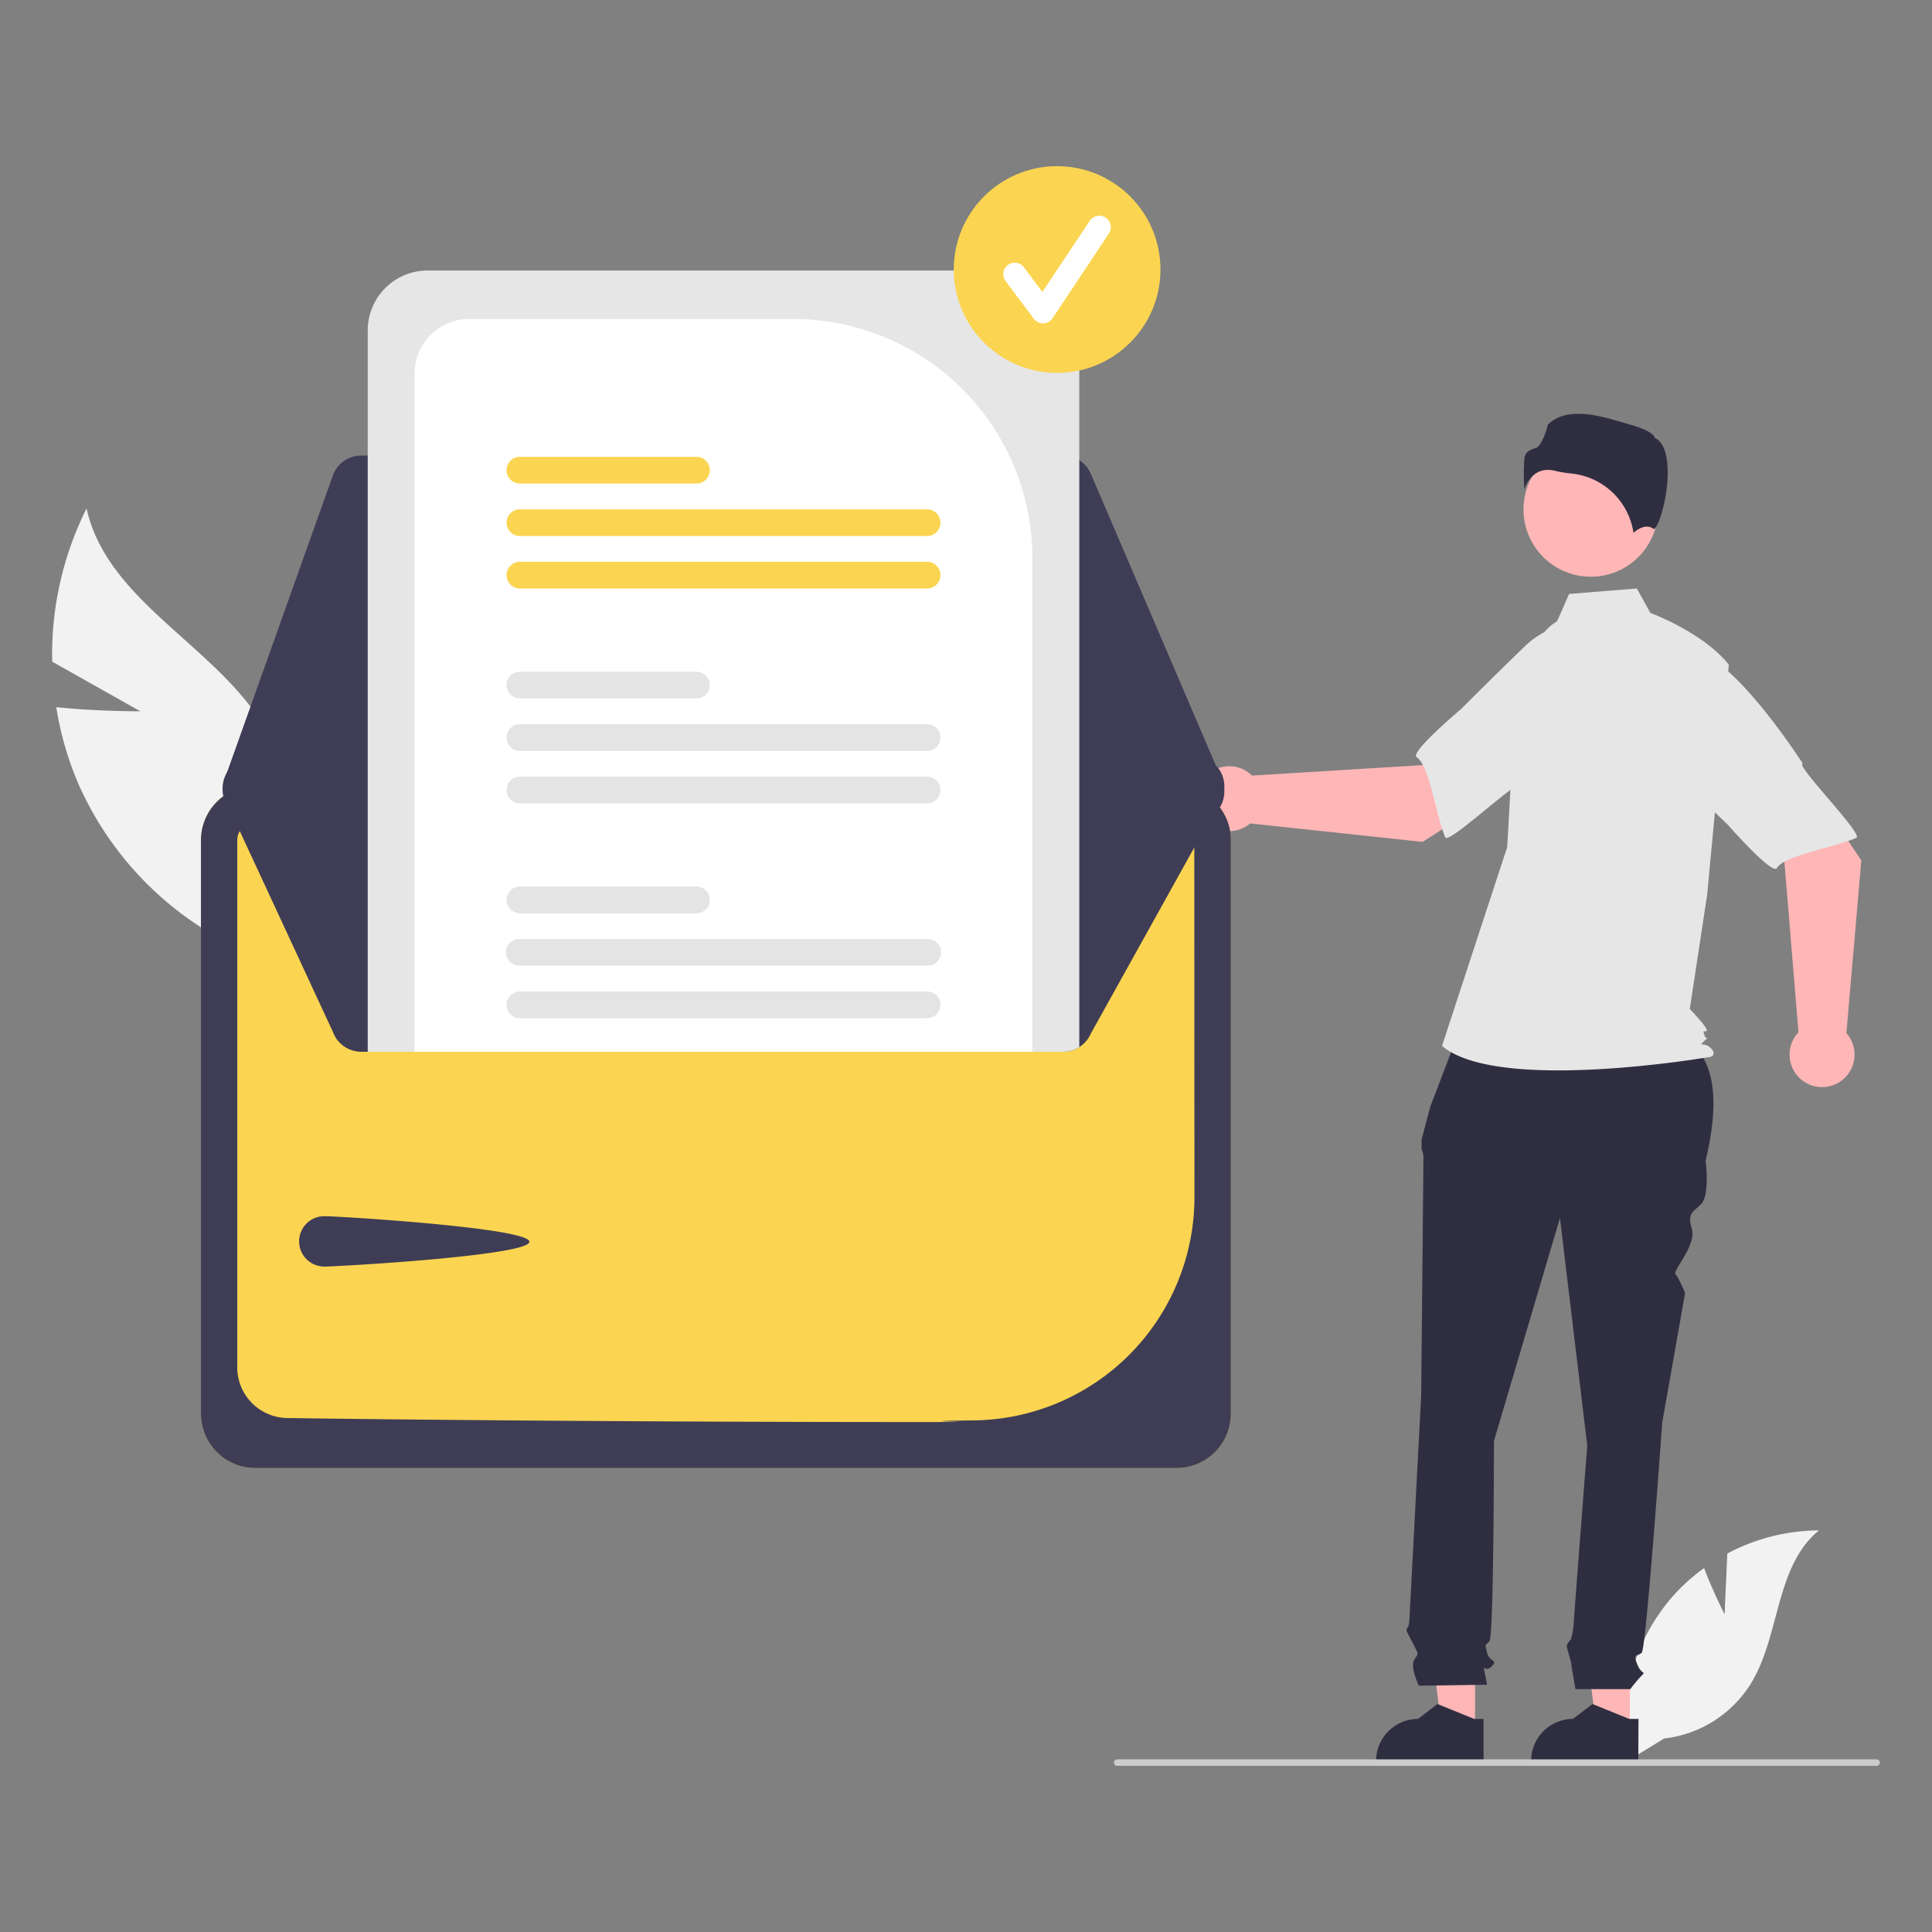 <svg id="Layer_1" data-name="Layer 1" xmlns="http://www.w3.org/2000/svg" viewBox="0 0 506 506"><rect x="0" y="0" width="506" height="506" fill="#808080" stroke="none"/><defs><style>.cls-1{fill:#f2f2f2;}.cls-2{fill:#ffb6b6;}.cls-3{fill:#2f2e41;}.cls-4{fill:#e6e6e6;}.cls-5{fill:#ccc;}.cls-6{fill:#fbd551;}.cls-7{fill:#3f3d56;}.cls-8{fill:#fff;}.cls-9{fill:#e4e4e4;}</style></defs><title>al bsmh</title><path class="cls-1" d="M36.75,186.29l-23.08-13a85.49,85.49,0,0,1,9-40.13C28,157.31,56,168.8,68.92,189.89a51.44,51.44,0,0,1,4.17,44.37L74.61,253a86.12,86.12,0,0,1-54.09-47.73,83.47,83.47,0,0,1-5.78-20.06C25.51,186.34,36.75,186.29,36.75,186.29Z"/><path class="cls-1" d="M451.68,422.8l.71-15.91a51.44,51.44,0,0,1,24-6.07c-11.52,9.42-10.08,27.56-17.89,40.22a30.91,30.91,0,0,1-22.67,14.29l-9.63,5.9a51.77,51.77,0,0,1,10.92-42,49.68,49.68,0,0,1,9.19-8.55C448.6,416.79,451.68,422.8,451.68,422.8Z"/><polygon class="cls-2" points="426.86 453.04 418.13 453.04 413.98 419.38 426.86 419.38 426.86 453.04"/><path class="cls-3" d="M429.08,461.49H401v-.35a11,11,0,0,1,10.95-10.95h0l5.14-3.9,9.59,3.9h2.45Z"/><polygon class="cls-2" points="386.32 453.04 377.6 453.04 373.45 419.38 386.32 419.38 386.32 453.04"/><path class="cls-3" d="M388.55,461.49H360.41v-.35a11,11,0,0,1,10.95-10.95h0l5.13-3.9,9.59,3.9h2.46Z"/><path class="cls-3" d="M382.55,269.05l56.75,1.42c10.77,5.86,10.94,18.53,7.41,33.57,0,0,1.19,8.94-1.2,11.33s-3.57,2.38-2.38,6.55-5.11,11-4.34,11.76,2.55,4.93,2.55,4.93l-6,34s-4.17,59-5.36,60.21-2.39,0-1.2,3,2.39,1.78,1.2,3a42,42,0,0,0-3,3.57H412.62s-1.08-6-1.08-6.55-1.2-4.18-1.2-4.77,1.06-1.65,1.06-1.65a19.59,19.59,0,0,0,.73-3.72c0-1.19,3.58-47.09,3.58-47.09l-7.15-59.61-17.29,58.42s0,51.26-1.19,52.46-1.19.59-.6,3,3,1.78,1.19,3.57-2.38-1.19-1.78,1.79l.59,3-17.88.26s-2.39-5-1.19-6.82,1.12-1.3-.34-4.22-2.05-3.53-1.45-4.12.59-3.77.59-3.77l3-57s.59-60.21.59-62a5.89,5.89,0,0,0-.49-2.68v-2.42l2.28-8.61Z"/><circle class="cls-2" cx="416.64" cy="133.42" r="17.63"/><path class="cls-4" d="M407.82,162.7c-3.8,2.26-6.07,6.41-7.38,10.63a101,101,0,0,0-4.32,24.07l-1.38,24.46-17.07,52.07c14.79,12.52,70.38,2.85,70.38,2.85s1.71-.57,0-2.28-3.37-.19-1.66-1.9.53.2,0-1.51,0-.57.57-1.14-4.4-5.69-4.4-5.69l4.55-29.89,5.68-60.29c-6.82-8.53-20.55-13.56-20.55-13.56l-3.54-6.39-17.74,1.42Z"/><path class="cls-3" d="M405.4,123.07a8.12,8.12,0,0,1,2,.27,29.74,29.74,0,0,0,4,.66,18.33,18.33,0,0,1,16.42,15.55c1-.89,3.36-2.53,5.27-1h0s0,0,.11,0c1.27-.6,3.52-8,3.59-14.54,0-3.46-.51-7.88-3.31-9.28l-.15-.08,0-.16c-.19-.78-2.28-2.11-5.92-3.14-6.6-1.88-16.44-5.55-22-.15-.42,1.81-1.79,5.7-3.17,6.14s-2.84.91-3,2.79a57.73,57.73,0,0,0,0,8,8.18,8.18,0,0,1,2.9-4.08A5.73,5.73,0,0,1,405.4,123.07Z"/><path class="cls-2" d="M372.58,220.5l28.81-18.45-14.51-19.28-14.33,17.62-44.63,2.74a8.5,8.5,0,1,0-.48,12.53Z"/><path class="cls-4" d="M428.12,176.3c1.67,10.12-29.9,29.44-29.9,29.44,0-2.37-18.84,15.55-19.69,13.58-2.42-5.59-4.12-18.85-7.5-21-1.93-1.22,11.64-12.62,11.64-12.62s7.1-7.15,16.42-16.17a21.71,21.71,0,0,1,20.13-5.89S426.45,166.19,428.12,176.3Z"/><path class="cls-2" d="M487.49,225.34l-19.06-28.41-19,14.92,17.92,13.94,3.68,44.57a8.51,8.51,0,1,0,12.55.21Z"/><path class="cls-4" d="M442.13,170.75c10.08-1.88,30.06,29.27,30.06,29.27-2.38,0,15.95,18.51,14,19.4-5.55,2.54-18.77,4.51-20.82,7.94C464.2,229.31,452.52,216,452.52,216s-7.31-6.94-16.52-16.07a21.7,21.7,0,0,1-6.31-20S432.05,172.64,442.13,170.75Z"/><path class="cls-5" d="M492.35,461.63a.84.84,0,0,1-.84.85H292.68a.85.85,0,1,1,0-1.69H491.51a.84.84,0,0,1,.84.84Z"/><path class="cls-6" d="M308.16,205.82H66.85A14.24,14.24,0,0,0,52.63,220V370.28A14.24,14.24,0,0,0,66.85,384.5H308.16a14.24,14.24,0,0,0,14.22-14.22V220A14.24,14.24,0,0,0,308.16,205.82Z"/><path class="cls-7" d="M308.16,205.82H66.85A14.24,14.24,0,0,0,52.63,220V370.28A14.24,14.24,0,0,0,66.85,384.5H308.16a14.24,14.24,0,0,0,14.22-14.22V220A14.24,14.24,0,0,0,308.16,205.82Zm4.67,107.92A58.48,58.48,0,0,1,255.35,372c-24.48.32,13.55.44-16,.44-67.53,0-137.94-.64-164.21-1.06a13.26,13.26,0,0,1-13-13.2V220.05a4.68,4.68,0,0,1,4.67-4.67h241.3a4.68,4.68,0,0,1,4.68,4.66Z"/><path class="cls-7" d="M278.45,119.31H94.6a7.91,7.91,0,0,0-7.43,5.24L58.78,204.21a7.87,7.87,0,0,0,7.42,10.53l246.57.44h0a7.88,7.88,0,0,0,7.25-11l-.43.18.43-.18-34.33-80.1A7.88,7.88,0,0,0,278.45,119.31Z"/><path class="cls-7" d="M320.67,205.92A7.94,7.94,0,0,1,320,209L285.7,270.69a7.9,7.9,0,0,1-7.25,4.77H94.6a7.91,7.91,0,0,1-7.43-5.24L58.78,209a7.9,7.9,0,0,1,4.77-10.08h0a7.91,7.91,0,0,1,2.63-.46l30.12-.06,12.3,0,161.76-.28,12.3,0,30.1-.06h0A7.89,7.89,0,0,1,320.67,205.92Z"/><path class="cls-7" d="M84.94,318.52c3.65,0,53.71,3.06,53.71,6.7s-50.06,6.5-53.71,6.5a6.6,6.6,0,1,1,0-13.2Z"/><path class="cls-4" d="M267,70.85H112A15.69,15.69,0,0,0,96.31,86.52V275.46H278.45a7.78,7.78,0,0,0,4.22-1.23V86.52A15.69,15.69,0,0,0,267,70.85Z"/><path class="cls-8" d="M207.84,83.55h-85a14.28,14.28,0,0,0-14.27,14.27V275.46H270.37V146.09A62.61,62.61,0,0,0,207.84,83.55Z"/><path class="cls-9" d="M242.81,259.68H136.17a3.48,3.48,0,0,0,0,7H242.81a3.48,3.48,0,0,0,0-7Z"/><path class="cls-9" d="M242.81,245.94H136.17a3.48,3.48,0,1,0,0,6.95H242.81a3.48,3.48,0,1,0,0-6.95Z"/><path class="cls-9" d="M182.4,232.19H136.17a3.48,3.48,0,0,0,0,7H182.4a3.48,3.48,0,0,0,0-7Z"/><path class="cls-9" d="M242.81,203.41H136.17a3.48,3.48,0,1,0,0,7H242.81a3.48,3.48,0,1,0,0-7Z"/><path class="cls-9" d="M242.81,189.67H136.17a3.48,3.48,0,1,0,0,7H242.81a3.48,3.48,0,1,0,0-7Z"/><path class="cls-9" d="M182.4,175.92H136.17a3.48,3.48,0,1,0,0,7H182.4a3.48,3.48,0,0,0,0-7Z"/><path class="cls-6" d="M242.81,147.13H136.17a3.48,3.48,0,1,0,0,7H242.81a3.48,3.48,0,1,0,0-7Z"/><path class="cls-6" d="M242.81,133.39H136.17a3.48,3.48,0,0,0,0,7H242.81a3.48,3.48,0,1,0,0-7Z"/><path class="cls-6" d="M182.4,119.64H136.17a3.48,3.48,0,1,0,0,7H182.4a3.48,3.48,0,1,0,0-7Z"/><circle class="cls-6" cx="276.86" cy="70.59" r="27.07"/><path class="cls-8" d="M273.17,84.68a3,3,0,0,1-2.41-1.2l-7.38-9.85a3,3,0,1,1,4.8-3.63v0L273,76.46l12.41-18.62a3,3,0,0,1,5,3.34L275.68,83.34a3,3,0,0,1-2.43,1.34Z"/></svg>